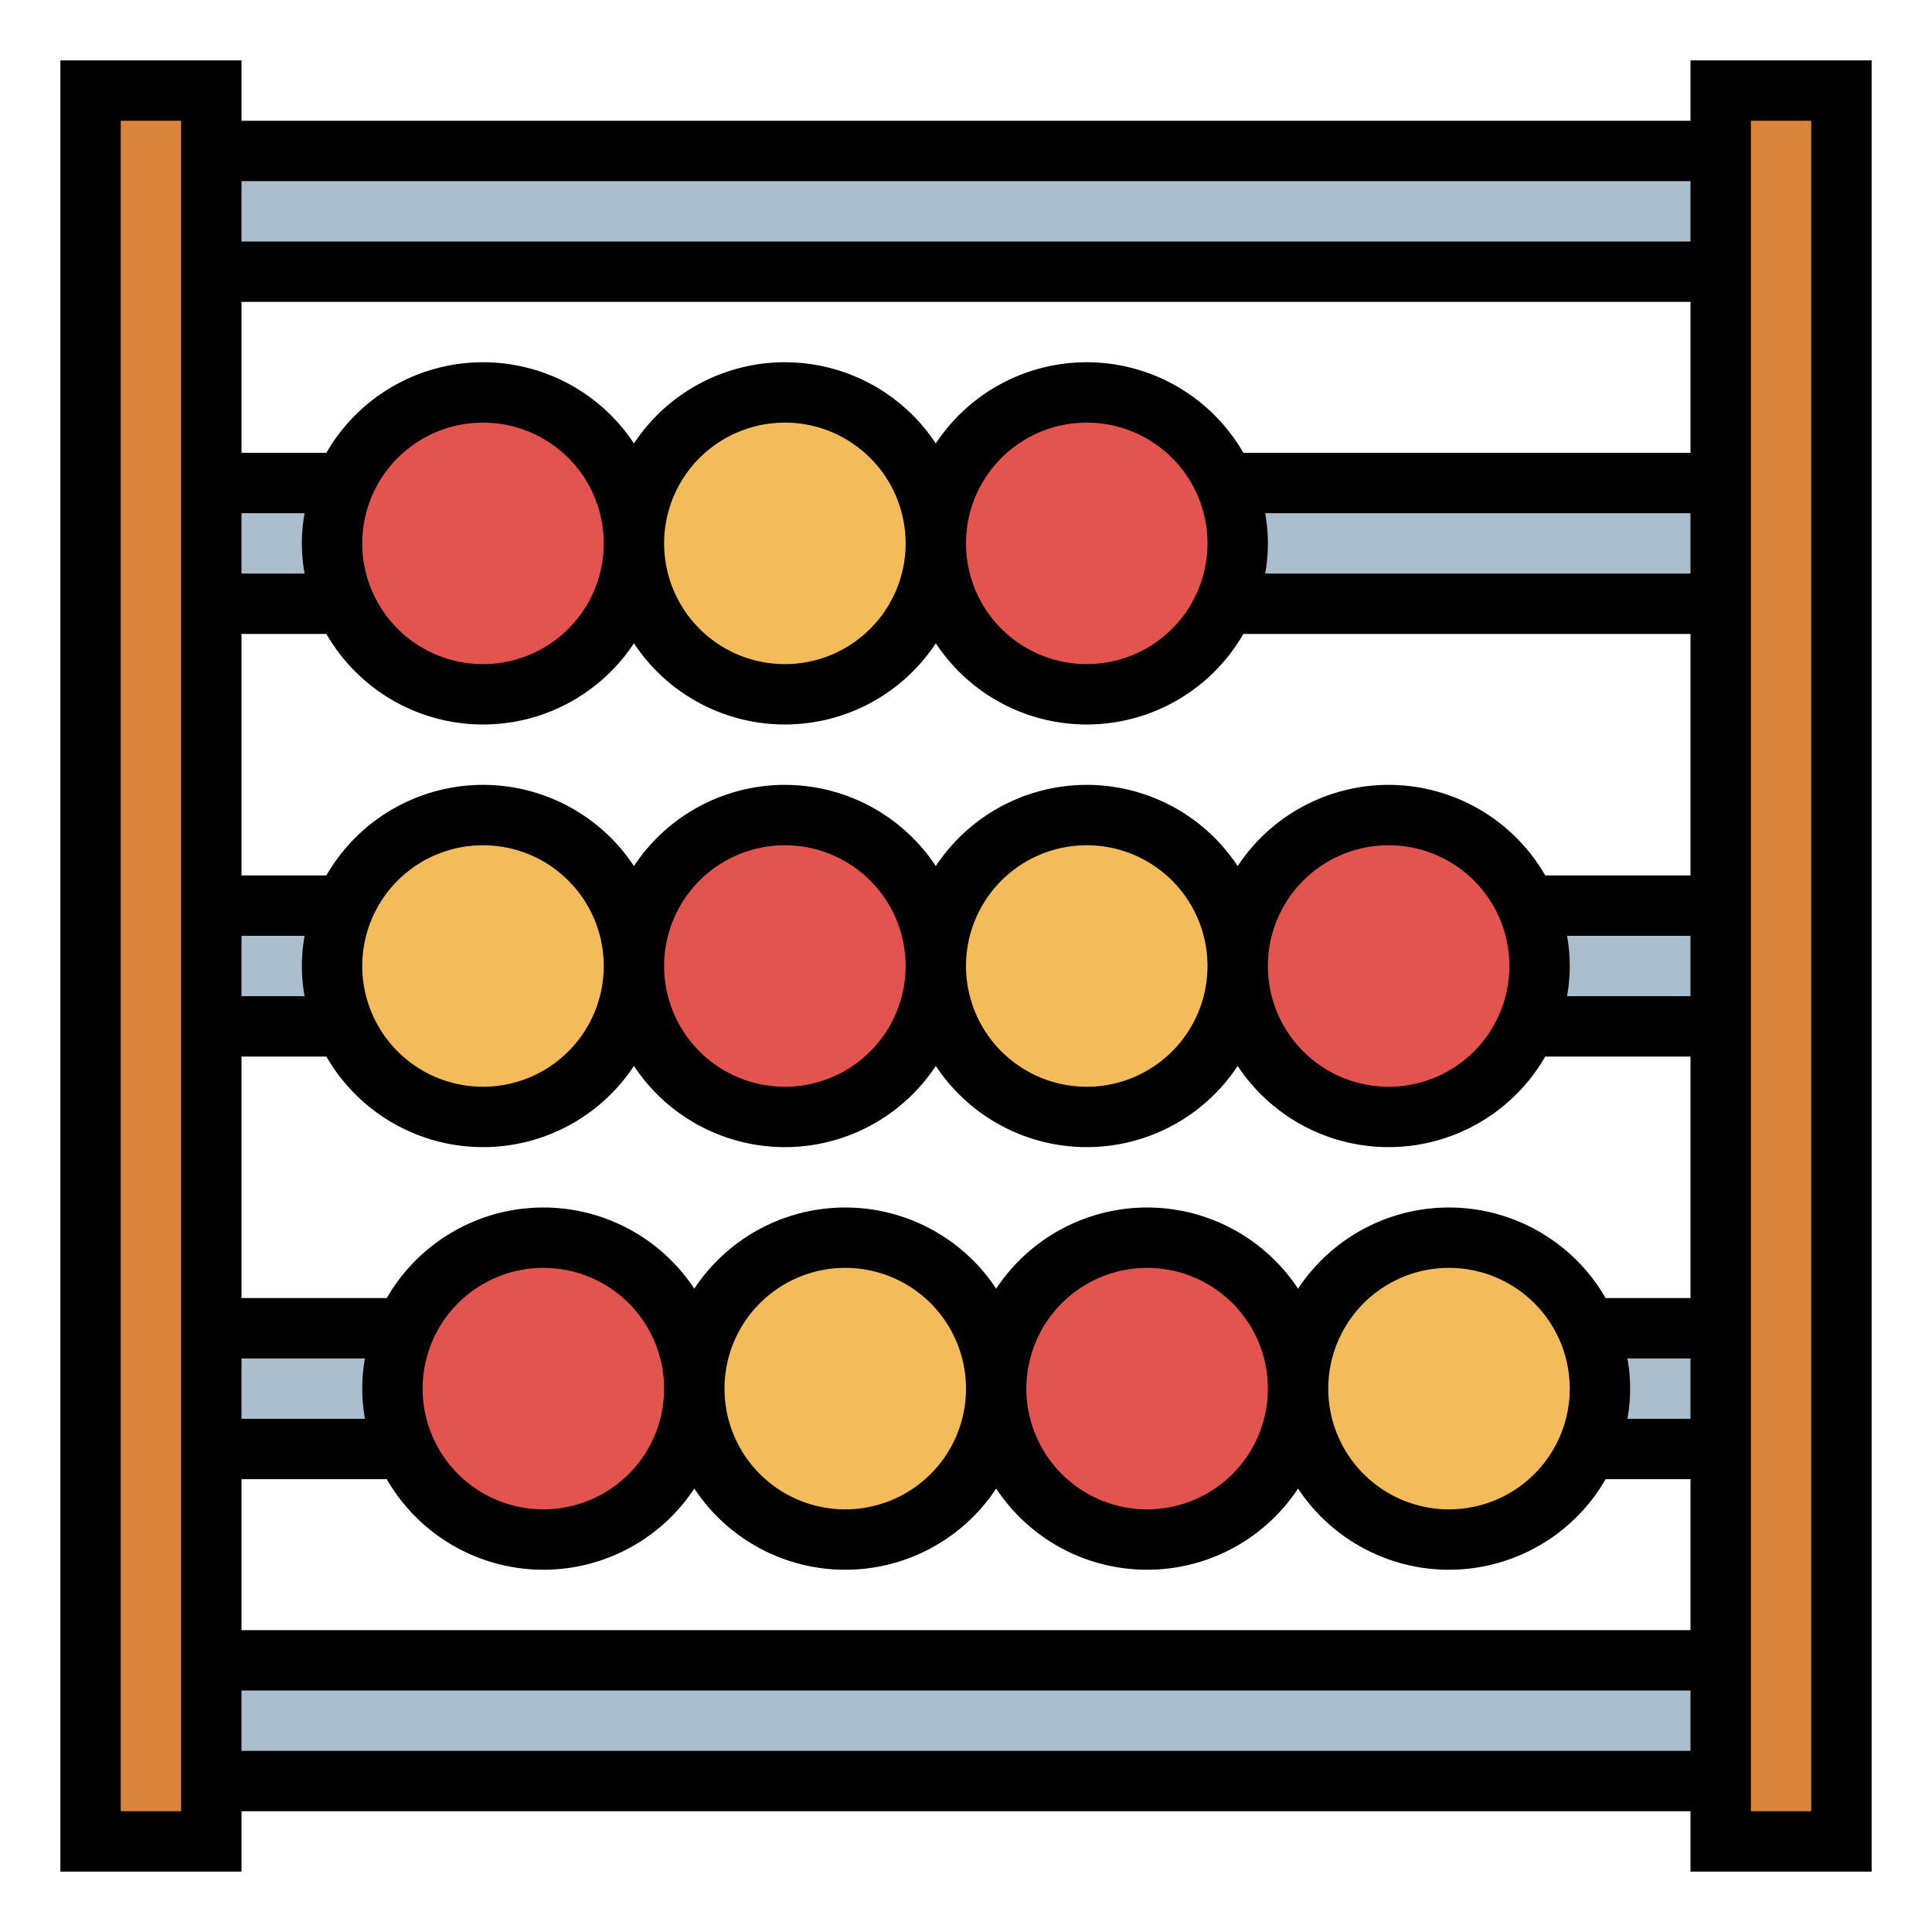 <?xml version="1.0"?>
<svg xmlns="http://www.w3.org/2000/svg" viewBox="0 0 64 64" width="512" height="512"><g id="Filled_outline" data-name="Filled outline"><rect x="7" y="5" width="50" height="4" style="fill:#aabece"/><rect x="7" y="55" width="50" height="4" style="fill:#aabece"/><rect x="7" y="44" width="50" height="4" style="fill:#aabece"/><rect x="7" y="30" width="50" height="4" style="fill:#aabece"/><rect x="7" y="16" width="50" height="4" style="fill:#aabece"/><circle cx="16" cy="18" r="5" style="fill:#e4544f"/><circle cx="26" cy="18" r="5" style="fill:#f3bb59"/><circle cx="36" cy="18" r="5" style="fill:#e4544f"/><circle cx="36" cy="32" r="5" style="fill:#f3bb59"/><circle cx="46" cy="32" r="5" style="fill:#e4544f"/><circle cx="16" cy="32" r="5" style="fill:#f3bb59"/><circle cx="26" cy="32" r="5" style="fill:#e4544f"/><circle cx="38" cy="46" r="5" style="fill:#e4544f"/><circle cx="48" cy="46" r="5" style="fill:#f3bb59"/><circle cx="18" cy="46" r="5" style="fill:#e4544f"/><circle cx="28" cy="46" r="5" style="fill:#f3bb59"/><rect x="3" y="3" width="4" height="58" style="fill:#d9833b"/><rect x="57" y="3" width="4" height="58" style="fill:#d9833b"/><path d="M56,4H8V2H2V62H8V60H56v2h6V2H56ZM6,60H4V4H6ZM8,17h2.09a5.6,5.6,0,0,0,0,2H8ZM8,31h2.09a5.6,5.6,0,0,0,0,2H8ZM8,45h4.09a5.6,5.6,0,0,0,0,2H8ZM56,58H8V56H56Zm0-4H8V49h4.812A5.989,5.989,0,0,0,23,49.31a5.992,5.992,0,0,0,10,0,5.992,5.992,0,0,0,10,0A5.989,5.989,0,0,0,53.188,49H56ZM14,46a4,4,0,1,1,4,4A4,4,0,0,1,14,46Zm10,0a4,4,0,1,1,4,4A4,4,0,0,1,24,46Zm10,0a4,4,0,1,1,4,4A4,4,0,0,1,34,46Zm10,0a4,4,0,1,1,4,4A4,4,0,0,1,44,46Zm12,1H53.91a5.6,5.6,0,0,0,0-2H56Zm0-4H53.188A5.989,5.989,0,0,0,43,42.69a5.992,5.992,0,0,0-10,0,5.992,5.992,0,0,0-10,0A5.989,5.989,0,0,0,12.812,43H8V35h2.812A5.989,5.989,0,0,0,21,35.31a5.992,5.992,0,0,0,10,0,5.992,5.992,0,0,0,10,0A5.989,5.989,0,0,0,51.188,35H56ZM12,32a4,4,0,1,1,4,4A4,4,0,0,1,12,32Zm10,0a4,4,0,1,1,4,4A4,4,0,0,1,22,32Zm10,0a4,4,0,1,1,4,4A4,4,0,0,1,32,32Zm10,0a4,4,0,1,1,4,4A4,4,0,0,1,42,32Zm14,1H51.91a5.6,5.6,0,0,0,0-2H56Zm0-4H51.188A5.989,5.989,0,0,0,41,28.69a5.992,5.992,0,0,0-10,0,5.992,5.992,0,0,0-10,0A5.989,5.989,0,0,0,10.812,29H8V21h2.812A5.989,5.989,0,0,0,21,21.31a5.992,5.992,0,0,0,10,0A5.989,5.989,0,0,0,41.188,21H56ZM12,18a4,4,0,1,1,4,4A4,4,0,0,1,12,18Zm10,0a4,4,0,1,1,4,4A4,4,0,0,1,22,18Zm10,0a4,4,0,1,1,4,4A4,4,0,0,1,32,18Zm24,1H41.91a5.6,5.6,0,0,0,0-2H56Zm0-4H41.188A5.989,5.989,0,0,0,31,14.69a5.992,5.992,0,0,0-10,0A5.989,5.989,0,0,0,10.812,15H8V10H56Zm0-7H8V6H56Zm2-4h2V60H58Z"/></g></svg>
